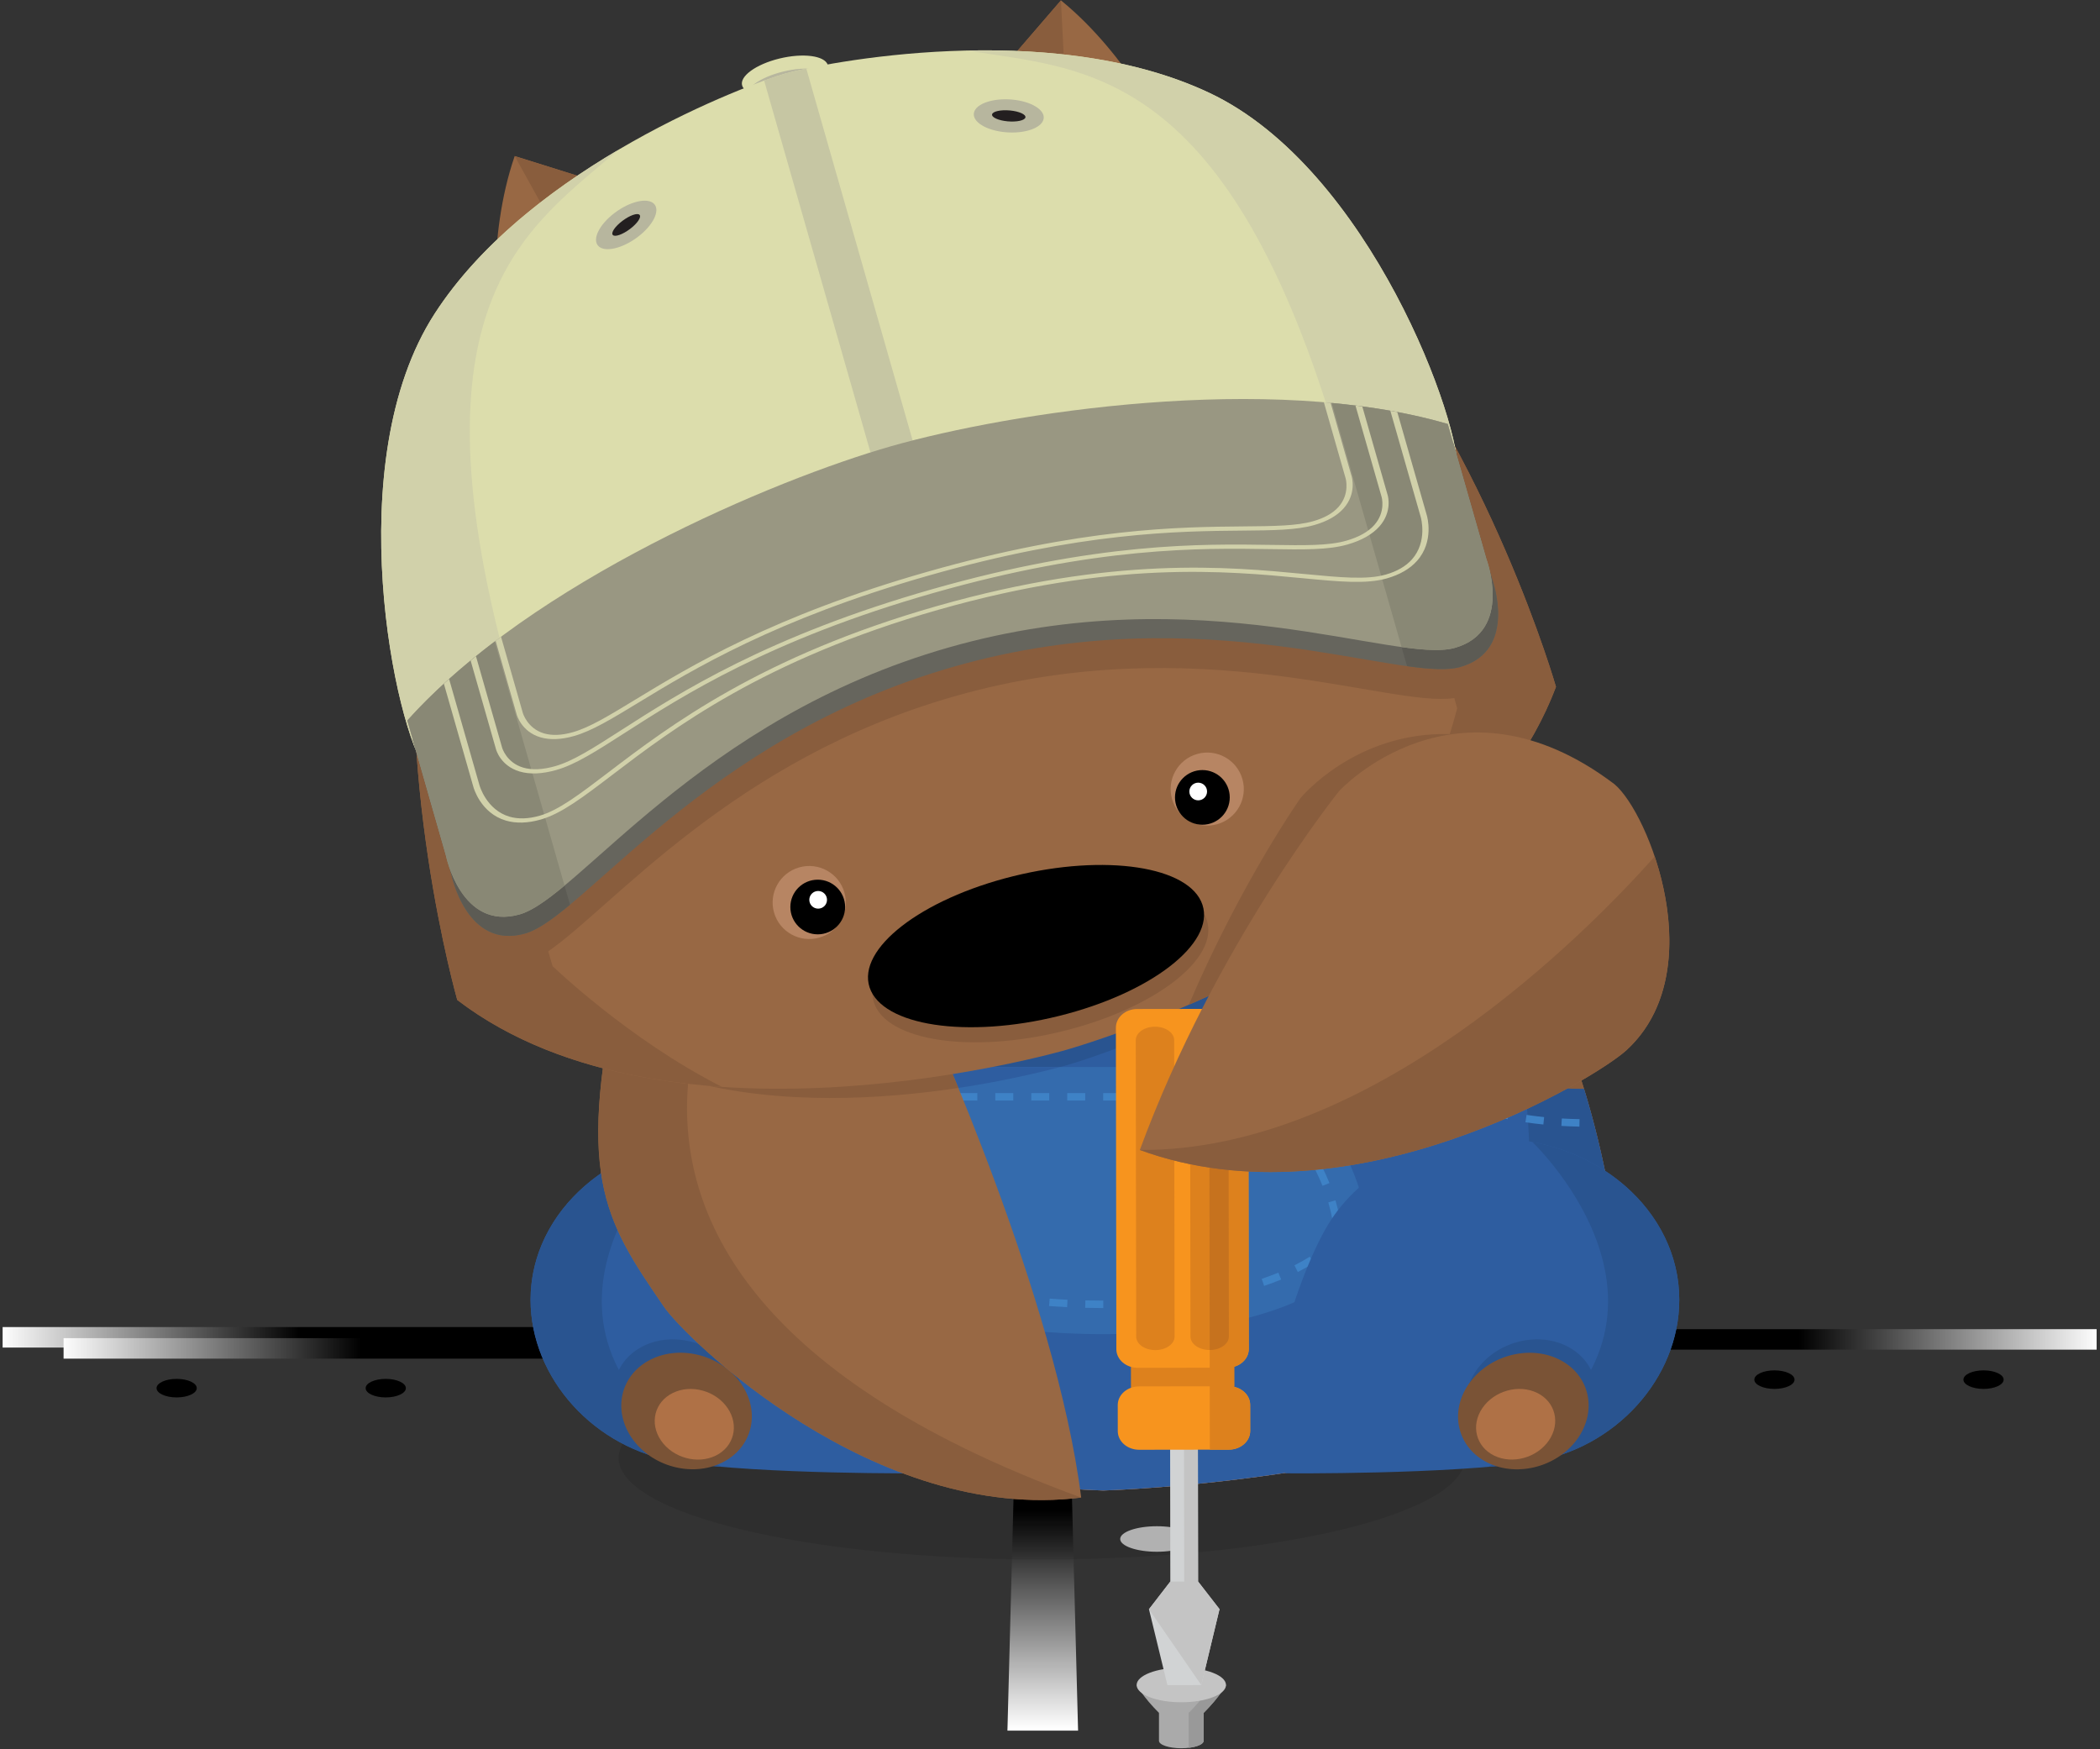 <?xml version="1.0" encoding="UTF-8" standalone="no"?>
<svg width="467px" height="389px" viewBox="0 0 467 389" version="1.1" xmlns="http://www.w3.org/2000/svg" xmlns:xlink="http://www.w3.org/1999/xlink" xmlns:sketch="http://www.bohemiancoding.com/sketch/ns">
    <rect x="0" y="0" width="467" height="389" fill="#333333" stroke="none"/>
    <!-- Generator: Sketch 3.3.3 (12072) - http://www.bohemiancoding.com/sketch -->
    <title>Wombat</title>
    <desc>Created with Sketch.</desc>
    <defs>
        <linearGradient x1="50%" y1="100%" x2="49.999%" y2="-1.6594701e-05%" id="linearGradient-1">
            <stop stop-color="#FFFFFF" offset="0%"></stop>
            <stop stop-color="#000000" offset="32.68%"></stop>
        </linearGradient>
        <linearGradient x1="-9.3006628e-15%" y1="50.002%" x2="100%" y2="50.002%" id="linearGradient-2">
            <stop stop-color="#FFFFFF" offset="0%"></stop>
            <stop stop-color="#000000" offset="32.68%"></stop>
        </linearGradient>
        <linearGradient x1="0%" y1="49.999%" x2="100%" y2="49.999%" id="linearGradient-3">
            <stop stop-color="#FFFFFF" offset="0%"></stop>
            <stop stop-color="#000000" offset="32.68%"></stop>
        </linearGradient>
        <linearGradient x1="100%" y1="49.999%" x2="8.18092274e-05%" y2="49.999%" id="linearGradient-4">
            <stop stop-color="#FFFFFF" offset="0%"></stop>
            <stop stop-color="#000000" offset="32.68%"></stop>
        </linearGradient>
    </defs>
    <g id="UI-Design" stroke="none" stroke-width="1" fill="none" fill-rule="evenodd" sketch:type="MSPage">
        <g id="UI---Organization---Marketing" sketch:type="MSArtboardGroup" transform="translate(-285, -941)">
            <g id="Pitch" sketch:type="MSLayerGroup" transform="translate(248, 634)">
                <g id="Wombat" transform="translate(37.5, 307)" sketch:type="MSShapeGroup">
                    <g id="tiles" transform="translate(0, 234.741)">
                        <path d="M235.317,0.298 L231.389,0.298 L227.462,0.298 L223.534,150.098 L231.389,150.098 L239.245,150.098 L235.317,0.298 Z" id="Shape" fill="url(#linearGradient-1)"></path>
                        <rect id="Rectangle-path" fill="url(#linearGradient-2)" x="0.084" y="60.352" width="202.999" height="4.558"></rect>
                        <g id="Group" transform="translate(13.618, 60.723)">
                            <g transform="translate(0, 1.941)">
                                <rect id="Rectangle-path" fill="url(#linearGradient-3)" x="0.021" y="0.154" width="202.999" height="4.558"></rect>
                                <ellipse id="Oval" fill="#000000" cx="25.167" cy="11.272" rx="4.471" ry="2.062"></ellipse>
                                <ellipse id="Oval" fill="#000000" cx="71.667" cy="11.272" rx="4.47" ry="2.062"></ellipse>
                            </g>
                            <g transform="translate(249.109, 0)">
                                <rect id="Rectangle-path" fill="url(#linearGradient-4)" x="0.021" y="0.095" width="203" height="4.558"></rect>
                                <ellipse id="Oval" fill="#000000" cx="177.874" cy="11.32" rx="4.471" ry="2.062"></ellipse>
                                <ellipse id="Oval" fill="#000000" cx="131.374" cy="11.32" rx="4.471" ry="2.062"></ellipse>
                            </g>
                        </g>
                    </g>
                    <g id="front_bolts" transform="translate(248.445, 339.181)">
                        <g id="Group">
                            <g transform="translate(3.654, 31.498)">
                                <path d="M10.102,4.518 L0.166,4.006 C0.166,4.006 1.552,6.633 5.134,10.209 L5.134,16.412 C5.134,17.328 7.358,18.07 10.102,18.07 C12.846,18.07 15.07,17.328 15.07,16.412 L15.07,10.209 C18.653,6.633 20.039,4.006 20.039,4.006 L10.102,4.518 L10.102,4.518 Z" id="Shape" fill="#AAAAAA"></path>
                                <path d="M16.618,4.182 C16.251,4.817 14.797,7.167 11.749,10.209 L11.749,14.266 L11.749,17.975 C13.682,17.747 15.07,17.135 15.07,16.412 L15.07,15.366 L15.07,10.209 C18.653,6.633 20.039,4.006 20.039,4.006 L16.618,4.182 L16.618,4.182 Z" id="Shape" fill="#999999"></path>
                                <ellipse id="Oval" fill="#C4C4C4" cx="10.103" cy="4.006" rx="9.936" ry="3.84"></ellipse>
                            </g>
                            <ellipse id="Oval" fill="#C4C4C4" cx="8.331" cy="3.038" rx="8.165" ry="2.838"></ellipse>
                        </g>
                    </g>
                    <ellipse id="shadow" opacity="0.1" fill="#000000" cx="231.189" cy="324.207" rx="94.124" ry="22.564"></ellipse>
                    <g id="npm-wombat_1_" transform="translate(84.033, 0)">
                        <g id="Group" transform="translate(33.215, 140.911)">
                            <g id="body__x2B__legs_1_">
                                <g id="body_3_" transform="translate(10.961, 11.936)">
                                    <g id="body_4_">
                                        <path d="M215.027,67.244 C196.956,29.639 159.978,0.013 116.636,0.013 C73.296,0.013 36.318,29.639 18.245,67.243 C0.174,104.851 0.157,149.906 0.157,149.906 C39.524,176.479 116.636,178.592 116.636,178.592 C116.636,178.592 193.762,176.473 233.115,149.906 C233.115,149.907 233.098,104.85 215.027,67.244 L215.027,67.244 Z" id="body_5_" fill="#986844"></path>
                                        <g id="body_shadow_1_" transform="translate(0, 38.46)" fill="#895D3D">
                                            <path d="M47.428,130.589 C2.577,90.121 30.461,18.079 30.461,18.079 L43.454,0.033 C43.454,0.033 39.076,1.471 34.934,2.679 C28.342,10.675 22.715,19.485 18.247,28.784 C1.41,63.821 0.245,105.319 0.165,110.824 C0.165,110.834 0.164,110.845 0.164,110.855 C0.163,110.924 0.163,110.986 0.162,111.041 C0.162,111.053 0.162,111.065 0.162,111.076 C0.161,111.125 0.161,111.17 0.16,111.209 L0.16,111.265 C0.16,111.29 0.159,111.314 0.159,111.335 L0.159,111.385 L0.159,111.445 C13.173,120.232 30.313,126.343 47.428,130.589 L47.428,130.589 L47.428,130.589 Z" id="Shape"></path>
                                            <path d="M185.862,130.589 C230.713,90.121 202.83,18.079 202.83,18.079 L189.837,0.032 C189.837,0.032 194.217,1.47 198.357,2.678 C204.948,10.674 210.575,19.483 215.044,28.782 C231.88,63.82 233.046,105.318 233.126,110.823 C233.126,110.833 233.126,110.843 233.126,110.854 C233.128,110.923 233.129,110.985 233.13,111.04 C233.13,111.053 233.131,111.064 233.131,111.075 C233.131,111.124 233.132,111.169 233.133,111.208 C233.133,111.228 233.133,111.245 233.133,111.263 C233.133,111.289 233.134,111.313 233.134,111.334 L233.134,111.384 C233.134,111.418 233.134,111.444 233.134,111.444 C220.118,120.232 202.978,126.343 185.862,130.589 L185.862,130.589 L185.862,130.589 Z" id="Shape"></path>
                                        </g>
                                    </g>
                                    <g id="belly_1_" transform="translate(0, 89.52)" fill="#B78563">
                                        <path d="M116.63,0.142 C67.044,0.142 23.968,14.175 2.199,34.786 C0.161,49.882 0.156,60.387 0.156,60.387 C39.524,86.961 116.636,89.074 116.636,89.074 C116.636,89.074 193.762,86.955 233.115,60.387 C233.115,60.387 233.11,49.89 231.074,34.802 C209.311,14.183 166.226,0.142 116.63,0.142 L116.63,0.142 Z" id="Shape"></path>
                                    </g>
                                </g>
                                <g id="Group" transform="translate(10.961, 0)">
                                    <g>
                                        <path d="M67.86,0.012 L87.79,0.012 L87.79,81.011 L67.86,81.011 L67.86,0.012 L67.86,0.012 Z M145.561,0.012 L165.492,0.012 L165.492,81.011 L145.561,81.011 L145.561,0.012 L145.561,0.012 Z" id="straps" fill="#2E5DA0"></path>
                                        <path d="M223.544,101.228 C171.136,101.228 165.412,55.148 165.412,55.148 L139.003,55.148 L116.636,55.148 L116.636,55.148 L111.269,55.148 L67.86,55.148 C67.86,55.148 62.137,101.228 9.728,101.228 C0.171,132.386 0.157,161.841 0.157,161.841 C39.51,188.404 116.581,190.526 116.636,190.527 L116.637,190.527 C116.692,190.525 193.762,188.405 233.115,161.841 C233.114,161.842 233.101,132.386 223.544,101.228 L223.544,101.228 Z" id="Shape" fill="#2E5DA0"></path>
                                        <g transform="translate(0, 23.54)" id="Shape" fill="#295490">
                                            <path d="M23.002,76.592 C18.948,77.297 14.536,77.689 9.728,77.689 C9.287,79.126 8.866,80.56 8.465,81.987 C8.457,82.016 8.449,82.046 8.44,82.075 C8.321,82.501 8.204,82.927 8.087,83.353 C8.066,83.431 8.044,83.511 8.023,83.591 C7.909,84.006 7.798,84.42 7.689,84.834 C7.668,84.912 7.647,84.989 7.627,85.067 C7.515,85.492 7.404,85.916 7.295,86.34 C7.283,86.385 7.272,86.429 7.26,86.474 C6.534,89.308 5.883,92.104 5.298,94.842 C5.296,94.849 5.295,94.854 5.293,94.861 C2.439,108.219 1.172,120.163 0.608,128.132 C0.607,128.153 0.605,128.173 0.604,128.194 C0.587,128.427 0.571,128.656 0.556,128.882 C0.552,128.942 0.548,129.001 0.544,129.06 C0.53,129.265 0.517,129.467 0.504,129.666 C0.499,129.743 0.495,129.819 0.49,129.895 C0.479,130.081 0.468,130.264 0.456,130.446 C0.45,130.531 0.446,130.615 0.441,130.699 C0.431,130.868 0.42,131.036 0.412,131.199 C0.406,131.302 0.401,131.401 0.395,131.502 C0.388,131.643 0.38,131.784 0.373,131.921 C0.36,132.155 0.348,132.385 0.337,132.608 C0.335,132.657 0.333,132.704 0.33,132.753 C0.322,132.939 0.312,133.123 0.305,133.3 C0.302,133.356 0.3,133.409 0.298,133.464 C0.291,133.633 0.283,133.8 0.276,133.96 C0.274,134.005 0.273,134.047 0.27,134.09 C0.263,134.272 0.256,134.45 0.249,134.621 C0.249,134.633 0.249,134.645 0.248,134.657 C0.195,136.057 0.173,137.083 0.164,137.683 C0.164,137.693 0.164,137.704 0.164,137.714 C0.163,137.783 0.162,137.846 0.162,137.901 C0.162,137.913 0.162,137.924 0.161,137.935 C0.161,137.984 0.16,138.029 0.16,138.068 C0.16,138.089 0.159,138.105 0.159,138.123 L0.159,138.194 C0.159,138.215 0.159,138.229 0.158,138.243 L0.158,138.304 C0.527,138.553 0.9,138.798 1.275,139.043 C1.383,139.113 1.492,139.183 1.6,139.253 C1.875,139.431 2.153,139.607 2.432,139.784 C2.55,139.859 2.67,139.933 2.789,140.009 C3.123,140.217 3.46,140.424 3.798,140.628 C3.848,140.659 3.897,140.689 3.946,140.718 C4.324,140.946 4.705,141.17 5.088,141.394 C5.223,141.473 5.359,141.552 5.496,141.63 C5.758,141.781 6.021,141.932 6.286,142.081 C6.435,142.166 6.585,142.25 6.735,142.334 C7.027,142.497 7.321,142.659 7.615,142.82 C7.725,142.88 7.833,142.94 7.943,143 C8.324,143.206 8.708,143.41 9.093,143.612 C9.257,143.699 9.422,143.784 9.586,143.869 C9.833,143.997 10.081,144.125 10.33,144.252 C10.507,144.342 10.685,144.433 10.863,144.521 C11.125,144.653 11.387,144.783 11.65,144.914 C11.806,144.99 11.961,145.069 12.117,145.144 C12.5,145.331 12.887,145.517 13.275,145.702 C13.463,145.792 13.653,145.88 13.841,145.969 C14.077,146.079 14.313,146.19 14.55,146.299 C14.751,146.392 14.952,146.485 15.153,146.576 C15.393,146.686 15.633,146.794 15.874,146.901 C16.064,146.987 16.255,147.073 16.445,147.157 C16.833,147.329 17.223,147.499 17.615,147.668 C17.823,147.757 18.033,147.847 18.242,147.936 C18.469,148.032 18.695,148.128 18.923,148.224 C19.143,148.316 19.362,148.409 19.583,148.499 C19.809,148.593 20.036,148.686 20.264,148.779 C20.478,148.867 20.692,148.954 20.907,149.041 C21.3,149.2 21.695,149.356 22.09,149.512 C22.313,149.601 22.538,149.686 22.762,149.773 C22.983,149.86 23.206,149.946 23.428,150.03 C23.662,150.12 23.896,150.209 24.13,150.297 C24.35,150.38 24.57,150.463 24.791,150.545 C25.021,150.631 25.251,150.718 25.481,150.801 C25.879,150.948 26.279,151.093 26.679,151.236 C26.912,151.32 27.145,151.402 27.378,151.485 C27.599,151.563 27.82,151.643 28.042,151.72 C28.285,151.805 28.528,151.89 28.771,151.973 C28.988,152.049 29.206,152.122 29.422,152.197 C29.664,152.279 29.904,152.362 30.146,152.443 C30.443,152.543 30.739,152.641 31.036,152.74 C31.381,152.854 31.726,152.967 32.072,153.079 C32.296,153.152 32.521,153.224 32.745,153.296 C32.991,153.375 33.237,153.454 33.484,153.531 C33.707,153.603 33.93,153.672 34.152,153.742 C34.394,153.818 34.636,153.894 34.879,153.969 C35.155,154.054 35.432,154.138 35.709,154.222 C36.077,154.335 36.445,154.446 36.813,154.556 C37.047,154.626 37.282,154.696 37.516,154.765 C37.761,154.837 38.007,154.908 38.252,154.979 C38.481,155.046 38.711,155.112 38.941,155.179 C39.181,155.248 39.42,155.317 39.66,155.385 C39.936,155.462 40.214,155.54 40.491,155.617 C40.852,155.719 41.214,155.818 41.576,155.918 C41.828,155.987 42.081,156.056 42.332,156.124 C42.572,156.189 42.812,156.254 43.052,156.318 C43.289,156.381 43.526,156.444 43.764,156.507 C44.002,156.569 44.238,156.632 44.476,156.693 C44.747,156.764 45.019,156.834 45.291,156.904 C45.651,156.996 46.01,157.088 46.369,157.179 C46.634,157.245 46.9,157.313 47.165,157.379 C47.252,157.4 47.339,157.422 47.426,157.443 C21.84,134.356 19.926,100.993 23.002,76.592 L23.002,76.592 Z"></path>
                                            <path d="M223.544,77.688 C218.743,77.688 214.337,77.298 210.289,76.595 C213.364,100.993 211.45,134.351 185.87,157.437 C202.977,153.191 220.105,147.082 233.113,138.301 C233.114,138.301 233.101,108.845 223.544,77.688 L223.544,77.688 Z"></path>
                                            <path d="M88.001,5.131 C51.357,16.009 24.191,42.128 13.753,72.29 C53.576,89.054 109.372,72.161 109.372,72.161 C109.372,72.161 163.463,56.425 188.265,21.922 C162.994,1.564 125.288,-5.937 88.001,5.131 L88.001,5.131 Z"></path>
                                        </g>
                                        <path d="M155.448,96.355 L116.637,96.355 L116.636,96.355 L77.825,96.355 C77.825,96.355 57.627,113.226 57.627,136.435 C57.627,136.435 67.86,155.757 116.636,155.757 C165.413,155.757 175.645,136.435 175.645,136.435 C175.645,113.226 155.448,96.355 155.448,96.355 L155.448,96.355 Z" id="Shape" fill="#346BAD"></path>
                                        <path d="M107.043,96.355 L77.825,96.355 C77.825,96.355 75.161,98.582 71.768,102.527 C88.288,101.064 101.814,97.761 107.043,96.355 L107.043,96.355 Z" id="Shape" fill="#2E5DA0"></path>
                                        <g id="stithes" transform="translate(63.44, 62.664)" fill="#3E82C6">
                                            <path d="M135.323,43.299 C134.035,42.89 132.756,42.44 131.521,41.963 L132.121,40.417 C133.325,40.882 134.571,41.321 135.827,41.719 L135.323,43.299 L135.323,43.299 Z M151.236,44.826 C149.92,44.693 148.604,44.529 147.324,44.341 L147.081,45.981 C148.387,46.173 149.728,46.339 151.069,46.475 L151.236,44.826 L151.236,44.826 Z M143.444,43.669 C142.148,43.412 140.857,43.119 139.607,42.8 L139.195,44.406 C140.474,44.732 141.795,45.032 143.119,45.296 L143.444,43.669 L143.444,43.669 Z M159.114,45.287 C157.787,45.262 156.46,45.211 155.169,45.137 L155.073,46.792 C156.385,46.868 157.735,46.919 159.083,46.945 L159.114,45.287 L159.114,45.287 Z M128.509,38.884 C127.317,38.332 126.139,37.737 125.009,37.115 L124.208,38.567 C125.372,39.207 126.583,39.819 127.81,40.388 L128.509,38.884 L128.509,38.884 Z M100.172,12.148 L101.694,11.484 C101.17,10.287 100.682,9.058 100.245,7.833 L98.681,8.39 C99.131,9.651 99.633,10.915 100.172,12.148 L100.172,12.148 Z M99.057,4.09 C98.594,2.422 98.318,1.092 98.168,0.271 L96.534,0.569 C96.691,1.423 96.977,2.805 97.456,4.532 L99.057,4.09 L99.057,4.09 Z M105.335,18.435 C104.653,17.33 104,16.183 103.393,15.024 L101.921,15.792 C102.546,16.985 103.219,18.167 103.921,19.305 L105.335,18.435 L105.335,18.435 Z M121.643,35.108 C120.545,34.398 119.465,33.643 118.433,32.863 L117.43,34.184 C118.495,34.989 119.609,35.767 120.74,36.499 L121.643,35.108 L121.643,35.108 Z M109.925,24.787 C109.091,23.795 108.279,22.755 107.514,21.696 L106.167,22.665 C106.956,23.757 107.792,24.83 108.652,25.853 L109.925,24.787 L109.925,24.787 Z M115.398,30.386 C114.422,29.527 113.466,28.62 112.557,27.689 L111.368,28.847 C112.306,29.807 113.292,30.743 114.3,31.63 L115.398,30.386 L115.398,30.386 Z" id="Shape"></path>
                                            <path d="M53.201,87.291 L53.196,87.291 C51.839,87.291 50.487,87.275 49.178,87.244 L49.218,85.587 C50.513,85.617 51.852,85.633 53.196,85.633 L53.201,87.291 L53.201,87.291 Z M57.219,87.244 L57.18,85.587 C58.518,85.555 59.855,85.507 61.154,85.442 L61.237,87.098 C59.923,87.163 58.572,87.212 57.219,87.244 L57.219,87.244 Z M45.161,87.098 C43.813,87.031 42.463,86.946 41.148,86.844 L41.276,85.191 C42.576,85.292 43.911,85.377 45.243,85.442 L45.161,87.098 L45.161,87.098 Z M65.25,86.844 L65.121,85.191 C66.452,85.088 67.783,84.965 69.077,84.824 L69.257,86.472 C67.946,86.614 66.598,86.739 65.25,86.844 L65.25,86.844 Z M37.14,86.472 C35.79,86.326 34.446,86.157 33.145,85.971 L33.381,84.33 C34.663,84.513 35.988,84.679 37.32,84.824 L37.14,86.472 L37.14,86.472 Z M73.252,85.97 L73.017,84.329 C74.342,84.139 75.66,83.926 76.933,83.694 L77.23,85.326 C75.937,85.56 74.599,85.777 73.252,85.97 L73.252,85.97 Z M29.167,85.327 C27.825,85.083 26.495,84.812 25.215,84.524 L25.581,82.907 C26.839,83.19 28.145,83.456 29.465,83.695 L29.167,85.327 L29.167,85.327 Z M81.183,84.522 L80.817,82.905 C82.123,82.611 83.415,82.287 84.656,81.944 L85.099,83.542 C83.833,83.892 82.515,84.222 81.183,84.522 L81.183,84.522 Z M21.298,83.543 C19.973,83.177 18.672,82.779 17.432,82.362 L17.962,80.791 C19.174,81.199 20.446,81.587 21.742,81.945 L21.298,83.543 L21.298,83.543 Z M88.966,82.36 L88.435,80.789 C89.711,80.36 90.955,79.897 92.132,79.415 L92.762,80.948 C91.553,81.444 90.275,81.919 88.966,82.36 L88.966,82.36 Z M13.635,80.95 C12.343,80.421 11.099,79.855 9.938,79.27 L10.686,77.79 C11.809,78.356 13.014,78.903 14.266,79.417 L13.635,80.95 L13.635,80.95 Z M96.459,79.267 L95.711,77.788 C95.847,77.719 95.98,77.651 96.111,77.584 C97.165,77.038 98.179,76.461 99.123,75.866 L100.009,77.268 C99.025,77.888 97.97,78.49 96.875,79.056 C96.738,79.126 96.6,79.197 96.459,79.267 L96.459,79.267 Z M6.387,77.27 C5.181,76.511 4.06,75.711 3.054,74.891 L4.104,73.607 C5.058,74.384 6.124,75.145 7.273,75.868 L6.387,77.27 L6.387,77.27 Z M103.343,74.888 L102.292,73.604 C103.297,72.785 104.166,71.961 104.874,71.154 L105.185,71.427 L106.307,71.349 L106.349,71.991 L106.123,72.247 C105.354,73.123 104.419,74.011 103.343,74.888 L103.343,74.888 Z M1.741,71.469 L0.084,71.354 C0.177,70.016 0.35,68.653 0.598,67.305 L2.231,67.603 C1.995,68.891 1.83,70.192 1.741,71.469 L1.741,71.469 Z M104.153,67.6 C103.921,66.347 103.613,65.07 103.239,63.805 L104.831,63.335 C105.222,64.655 105.543,65.988 105.786,67.298 L104.153,67.6 L104.153,67.6 Z M3.137,63.804 L1.543,63.339 C1.917,62.063 2.364,60.769 2.873,59.492 L4.416,60.105 C3.927,61.333 3.496,62.578 3.137,63.804 L3.137,63.804 Z M101.951,60.107 C101.476,58.922 100.934,57.718 100.338,56.531 L101.823,55.789 C102.44,57.017 103.002,58.263 103.494,59.492 L101.951,60.107 L101.951,60.107 Z M6.022,56.526 L4.536,55.786 C5.129,54.598 5.786,53.402 6.489,52.229 L7.914,53.08 C7.233,54.216 6.597,55.376 6.022,56.526 L6.022,56.526 Z M98.442,53.086 C97.78,51.982 97.059,50.869 96.3,49.779 L97.664,48.833 C98.444,49.953 99.185,51.098 99.867,52.234 L98.442,53.086 L98.442,53.086 Z M10.055,49.774 L8.692,48.827 C9.453,47.735 10.268,46.642 11.114,45.581 L12.413,46.613 C11.59,47.647 10.796,48.71 10.055,49.774 L10.055,49.774 Z M93.944,46.616 C93.129,45.592 92.271,44.578 91.394,43.603 L92.63,42.495 C93.529,43.495 94.409,44.535 95.244,45.586 L93.944,46.616 L93.944,46.616 Z M14.967,43.605 L13.735,42.494 C14.615,41.52 15.51,40.59 16.394,39.729 L16.636,39.493 L17.19,39.493 L17.19,40.543 L17.554,40.916 C16.695,41.753 15.824,42.657 14.967,43.605 L14.967,43.605 Z M89.177,41.151 L85.178,41.151 L85.178,39.493 L89.177,39.493 L89.177,41.151 L89.177,41.151 Z M81.178,41.151 L77.179,41.151 L77.179,39.493 L81.178,39.493 L81.178,41.151 L81.178,41.151 Z M73.18,41.151 L69.181,41.151 L69.181,39.493 L73.18,39.493 L73.18,41.151 L73.18,41.151 Z M65.181,41.151 L61.182,41.151 L61.182,39.493 L65.181,39.493 L65.181,41.151 L65.181,41.151 Z M57.183,41.151 L53.183,41.151 L53.183,39.493 L57.183,39.493 L57.183,41.151 L57.183,41.151 Z M49.184,41.151 L45.185,41.151 L45.185,39.493 L49.184,39.493 L49.184,41.151 L49.184,41.151 Z M41.186,41.151 L37.186,41.151 L37.186,39.493 L41.186,39.493 L41.186,41.151 L41.186,41.151 Z M33.187,41.151 L29.188,41.151 L29.188,39.493 L33.187,39.493 L33.187,41.151 L33.187,41.151 Z M25.188,41.151 L21.189,41.151 L21.189,39.493 L25.188,39.493 L25.188,41.151 L25.188,41.151 Z" id="Shape"></path>
                                        </g>
                                    </g>
                                    <g id="buttons" transform="translate(68.754, 54.043)">
                                        <g id="Group">
                                            <path d="M9.521,19.111 C4.274,19.111 0.007,14.85 0.007,9.613 C0.007,4.376 4.275,0.115 9.521,0.115 C14.767,0.115 19.036,4.377 19.036,9.613 C19.036,14.85 14.768,19.111 9.521,19.111 L9.521,19.111 Z" id="Shape" fill="#B7AEA1"></path>
                                            <ellipse id="Oval" fill="#C9BFAF" cx="9.521" cy="9.612" rx="6.92" ry="6.908"></ellipse>
                                        </g>
                                        <g id="Group" transform="translate(76.726, 0)">
                                            <path d="M9.597,19.111 C4.35,19.111 0.082,14.85 0.082,9.613 C0.082,4.376 4.35,0.115 9.597,0.115 C14.844,0.115 19.111,4.377 19.111,9.613 C19.111,14.85 14.843,19.111 9.597,19.111 L9.597,19.111 Z" id="Shape" fill="#B7AEA1"></path>
                                            <ellipse id="Oval" fill="#C9BFAF" cx="9.596" cy="9.612" rx="6.92" ry="6.908"></ellipse>
                                        </g>
                                    </g>
                                </g>
                                <g id="legs_1_" transform="translate(0, 112.066)">
                                    <g id="leg_3_">
                                        <path d="M79.032,20.519 C79.032,20.519 79.031,20.519 79.031,20.518 C72.348,8.465 58.129,0.141 41.669,0.141 C18.789,0.141 0.24,16.22 0.24,36.054 C0.24,53.481 14.443,69.235 32.991,72.086 C51.539,74.938 87.722,74.639 87.722,74.639 C96.608,68.151 86.632,33.998 79.032,20.519 L79.032,20.519 Z" id="Shape" fill="#2E5DA0"></path>
                                        <g id="shadow_8_" transform="translate(0, 0.663)" fill="#295490">
                                            <path d="M41.669,71.921 C-10.261,41.257 32.912,0.296 32.927,0.282 C14.245,3.761 0.24,18.158 0.24,35.392 C0.24,52.82 14.444,68.574 32.991,71.425 C35.871,71.868 39.176,72.234 42.705,72.538 C42.365,72.334 42.022,72.129 41.669,71.921 L41.669,71.921 Z" id="Shape"></path>
                                            <path d="M21.078,63.086 C25.427,69.444 34.412,71.938 41.147,68.655 C47.882,65.373 49.816,57.559 45.467,51.201 C41.118,44.843 32.133,42.35 25.398,45.632 C18.663,48.914 16.729,56.729 21.078,63.086 L21.078,63.086 Z" id="Oval"></path>
                                        </g>
                                        <g id="Group" transform="translate(16.275, 41.444)">
                                            <path d="M6.447,25.297 C10.785,31.65 19.767,34.131 26.51,30.84 C33.252,27.548 35.201,19.729 30.863,13.376 C26.525,7.023 17.543,4.542 10.8,7.833 C4.058,11.125 2.109,18.944 6.447,25.297 L6.447,25.297 Z" id="Oval" fill="#7A5336"></path>
                                            <path d="M12.974,25.903 C15.603,29.754 21.048,31.258 25.135,29.263 C29.222,27.267 30.403,22.528 27.774,18.677 C25.145,14.826 19.7,13.322 15.613,15.317 C11.526,17.312 10.345,22.052 12.974,25.903 L12.974,25.903 Z" id="Oval" fill="#AF7146"></path>
                                        </g>
                                    </g>
                                    <g id="leg_1_" transform="translate(164.412, 0)">
                                        <path d="M12.488,20.519 C12.489,20.519 12.489,20.519 12.49,20.518 C19.173,8.465 33.392,0.141 49.85,0.141 C72.732,0.141 91.278,16.22 91.278,36.054 C91.278,53.481 77.073,69.235 58.527,72.086 C39.981,74.938 3.798,74.639 3.798,74.639 C-5.088,68.151 4.888,33.998 12.488,20.519 L12.488,20.519 Z" id="Shape" fill="#2E5DA0"></path>
                                        <g id="shadow_7_" transform="translate(39.525, 0.663)" fill="#295490">
                                            <path d="M10.326,71.921 C62.256,41.257 19.082,0.296 19.068,0.282 C37.75,3.761 51.754,18.158 51.754,35.392 C51.754,52.82 37.55,68.574 19.003,71.425 C16.124,71.868 12.818,72.234 9.29,72.538 C9.629,72.334 9.972,72.129 10.326,71.921 L10.326,71.921 Z" id="Shape"></path>
                                            <path d="M30.934,63.086 C35.283,56.728 33.349,48.913 26.613,45.631 C19.878,42.348 10.892,44.842 6.543,51.2 C2.194,57.558 4.128,65.373 10.863,68.655 C17.598,71.937 26.584,69.443 30.934,63.086 L30.934,63.086 Z" id="Oval"></path>
                                        </g>
                                        <g id="Group" transform="translate(37.865, 41.444)">
                                            <path d="M30.933,25.29 C35.282,18.932 33.348,11.117 26.612,7.835 C19.877,4.553 10.891,7.047 6.542,13.405 C2.193,19.762 4.127,27.577 10.862,30.859 C17.597,34.142 26.583,31.648 30.933,25.29 L30.933,25.29 Z" id="Oval" fill="#7A5336"></path>
                                            <path d="M24.418,25.885 C27.054,22.031 25.882,17.293 21.799,15.304 C17.717,13.314 12.27,14.826 9.633,18.68 C6.997,22.534 8.17,27.271 12.252,29.26 C16.335,31.25 21.782,29.739 24.418,25.885 L24.418,25.885 Z" id="Oval" fill="#AF7146"></path>
                                        </g>
                                    </g>
                                </g>
                            </g>
                            <g id="arms_1_" transform="translate(15.279, 43.102)">
                                <path d="M5.535,29.654 C-5.441,77.257 1.186,86.911 14.635,106.563 C19.476,113.636 61.486,154.745 107.407,148.994 C101.817,104.519 73.329,42.1 73.329,42.1 C73.329,42.1 22.42,-43.589 5.535,29.654 L5.535,29.654 Z" id="arm_10_" fill="#986844"></path>
                                <path d="M20.042,56.34 C40.499,61.858 63.272,60.441 80.096,57.908 C76.106,48.184 73.329,42.099 73.329,42.099 C73.329,42.099 59.637,19.057 44.099,7.084 L44.1,7.083 C44.067,7.057 44.034,7.033 44.001,7.007 C43.93,6.953 43.859,6.9 43.789,6.847 C43.621,6.719 43.453,6.592 43.284,6.467 C43.257,6.446 43.229,6.426 43.202,6.405 C43.202,6.406 43.201,6.406 43.201,6.406 C29.016,-4.08 13.495,-4.876 5.535,29.653 C-5.441,77.256 1.186,86.911 14.635,106.563 C19.476,113.635 61.486,154.745 107.407,148.993 C31.451,121.25 17.448,84.01 20.042,56.34 L20.042,56.34 Z" id="Shape" fill="#895D3D"></path>
                            </g>
                        </g>
                        <g id="npm_-_wombat_-_face_2_">
                            <g id="ears_2_" transform="translate(25.243, 0)">
                                <g id="ear_6_" transform="translate(112.597, 0)">
                                    <path d="M13.561,0.084 L0.325,15.443 L14.005,31.264 L37.44,30.938 C37.44,30.937 28.571,12.268 13.561,0.084 L13.561,0.084 Z" id="Shape" fill="#986844"></path>
                                    <path d="M3.431,19.034 L0.325,15.442 L13.561,0.084 L14.624,21.169 L3.431,19.034 Z" id="Shape" fill="#895D3D"></path>
                                </g>
                                <g id="ear_5_" transform="translate(0, 34.482)">
                                    <path d="M4.682,0.221 L24.046,6.289 L20.797,26.935 L0.721,39.009 C0.72,39.008 -1.623,18.479 4.682,0.221 L4.682,0.221 Z" id="Shape" fill="#986844"></path>
                                    <path d="M23.308,10.976 L24.046,6.289 L4.682,0.221 L14.932,18.688 L23.308,10.976 Z" id="Shape" fill="#895D3D"></path>
                                </g>
                            </g>
                            <path d="M215.599,64.038 C184.401,26.632 135.974,3.961 90.519,16.914 C45.063,29.868 15.925,74.644 9.212,122.855 C2.502,171.064 17.153,222.36 17.153,222.36 C64.991,258.93 152.456,233.486 152.456,233.486 C152.456,233.486 240.193,209.001 261.479,152.732 C261.482,152.73 246.795,101.445 215.599,64.038 L215.599,64.038 Z" id="head_3_" fill="#986844"></path>
                            <g id="nose_4_" transform="translate(104.958, 182.687)">
                                <path d="M36.754,15.514 C16.312,20.582 2.026,31.646 4.845,40.225 C7.665,48.804 26.523,51.65 46.965,46.582 C67.407,41.513 81.693,30.45 78.874,21.871 C76.054,13.291 57.197,10.445 36.754,15.514 L36.754,15.514 Z" id="nose_9_" fill="#895D3D"></path>
                                <path d="M35.795,12.159 C15.352,17.227 1.066,28.29 3.885,36.868 C6.705,45.447 25.563,48.292 46.005,43.224 C66.448,38.156 80.735,27.093 77.915,18.514 C75.095,9.936 56.238,7.09 35.795,12.159 L35.795,12.159 Z" id="nose_5_" fill="#000000"></path>
                            </g>
                            <g id="face_2_" transform="translate(87.022, 167.104)">
                                <g id="eyes_2_">
                                    <g id="eye_4_" transform="translate(0, 25.198)">
                                        <path d="M16.223,6.155 C17.456,10.468 14.954,14.961 10.634,16.191 C6.315,17.422 1.811,14.926 0.578,10.614 C-0.655,6.3 1.848,1.807 6.168,0.577 C10.488,-0.655 14.989,1.842 16.223,6.155 L16.223,6.155 Z" id="Shape" fill="#B78563"></path>
                                        <ellipse id="Oval" fill="#000000" cx="10.295" cy="9.387" rx="6.089" ry="6.078"></ellipse>
                                        <ellipse id="Oval" fill="#FFFFFF" cx="10.388" cy="7.786" rx="1.968" ry="1.965"></ellipse>
                                    </g>
                                    <g id="eye_3_" transform="translate(88.683, 0)">
                                        <path d="M0.404,10.589 C1.637,14.902 6.14,17.397 10.459,16.167 C14.778,14.936 17.282,10.443 16.049,6.13 C14.815,1.816 10.312,-0.68 5.993,0.551 C1.673,1.782 -0.83,6.275 0.404,10.589 L0.404,10.589 Z" id="Shape" fill="#B78563"></path>
                                        <ellipse id="Oval" fill="#000000" cx="7.147" cy="10.209" rx="6.089" ry="6.078"></ellipse>
                                        <ellipse id="Oval" fill="#FFFFFF" cx="6.221" cy="8.899" rx="1.969" ry="1.965"></ellipse>
                                    </g>
                                </g>
                            </g>
                            <path d="M215.614,64.032 C195.261,39.629 167.576,21.501 138.166,15.441 C138.408,15.511 140.854,16.243 144.885,18.132 C127.386,17.059 110.824,18.992 100.335,20.815 C100.351,20.568 100.329,20.327 100.262,20.093 C99.594,17.758 94.922,17.043 89.825,18.496 C84.729,19.948 81.139,23.018 81.806,25.352 C81.854,25.518 81.924,25.676 82.011,25.825 C73.572,29.114 60.352,35.05 47.073,43.584 C48.352,41.825 49.173,40.898 49.288,40.77 C47.939,42.05 46.619,43.366 45.33,44.717 C45.328,44.717 45.327,44.718 45.326,44.719 C44.752,45.32 44.188,45.93 43.627,46.544 C43.431,46.758 43.237,46.973 43.043,47.189 C42.7,47.57 42.361,47.953 42.023,48.339 C41.525,48.906 41.034,49.48 40.547,50.057 C40.381,50.254 40.213,50.449 40.048,50.647 L40.048,50.648 C23.565,70.431 12.936,96.111 9.213,122.853 C2.503,171.062 17.154,222.358 17.154,222.358 C33.766,235.057 55.158,240.277 76.006,241.682 C55.242,231.149 38.356,214.836 38.356,214.836 C38.023,213.731 37.699,212.633 37.38,211.54 C51.887,201.565 78.399,168.893 127.727,154.836 C181.776,139.433 224.386,157.448 238.883,155.227 C239.093,155.985 239.303,156.744 239.51,157.51 C239.51,157.51 238.968,159.668 237.868,163.231 C216.758,162.676 204.675,177.468 204.675,177.468 C204.675,177.468 191.563,196.011 179.831,223.429 C192.393,217.999 207.606,210.295 221.739,200.144 C221.737,200.147 221.735,200.149 221.733,200.152 C238.696,187.972 254.103,172.265 261.495,152.724 C261.496,152.724 246.809,101.439 215.614,64.032 L215.614,64.032 Z" id="Shape" fill="#895D3D"></path>
                            <g id="baseball_cap_6_" transform="translate(0, 9.615)">
                                <g id="nub_6_" transform="translate(79.383, 0)">
                                    <path d="M9.408,3.404 C4.154,4.687 0.451,7.398 1.139,9.458 C1.826,11.518 6.643,12.148 11.898,10.865 C17.153,9.582 20.855,6.871 20.167,4.811 C19.48,2.751 14.663,2.121 9.408,3.404 L9.408,3.404 Z" id="Oval" fill="#DCDDAC"></path>
                                    <path d="M10.232,6.301 C4.978,7.584 1.276,10.295 1.963,12.356 C2.651,14.416 7.468,15.047 12.722,13.763 C17.977,12.48 21.679,9.769 20.992,7.709 C20.304,5.648 15.487,5.018 10.232,6.301 L10.232,6.301 Z" id="Oval" fill="#B7B69E"></path>
                                </g>
                                <g id="cap_6_" transform="translate(0, 1.326)">
                                    <path d="M184.405,9.708 C148.697,-7.129 97.929,3.183 90.026,5.435 C82.124,7.687 33.553,25.685 12.132,58.802 C-9.287,91.92 3.4,151.473 10.276,160.319 C10.276,160.319 63.98,108.443 115.302,93.817 C166.626,79.19 239.673,94.945 239.673,94.945 C240.833,83.809 220.111,26.545 184.405,9.708 L184.405,9.708 Z" id="Shape" fill="#DCDDAC"></path>
                                    <path d="M10.276,160.319 C3.401,151.473 -9.286,91.92 12.133,58.802 C22.113,43.371 37.99,31.223 52.9,22.421 C33.724,39.248 6.138,54.956 27.956,136.31 C21.011,142.969 14.745,150.215 9.616,158.014 L10.276,160.319 L10.276,160.319 Z M239.674,94.945 C240.833,83.809 220.112,26.545 184.405,9.708 C167.766,1.863 147.859,-0.088 130.539,0.295 C155.725,4.48 187.461,3.282 211.961,83.872 C221.38,85.867 230.533,88.719 239.014,92.639 L239.673,94.944 L239.674,94.945 L239.674,94.945 Z" id="shadow_13_" fill="#D1D1AA"></path>
                                    <path d="M94.772,4.306 C92.618,4.76 90.995,5.159 90.026,5.435 C89.057,5.711 87.468,6.228 85.399,6.977 L110.397,94.383 L119.77,91.712 L94.772,4.306 L94.772,4.306 Z" id="Shape" fill="#C6C6A3"></path>
                                </g>
                                <g id="lip_6_" transform="translate(5.979, 78.91)">
                                    <path d="M241.243,40.023 L232.656,9.998 C192.821,-1.624 135.059,7.485 108.95,14.925 C82.842,22.365 28.967,45.071 1.284,75.935 L9.872,105.96 C9.872,105.96 13.22,122.772 26.274,119.052 C39.328,115.332 65.934,75.585 121.75,59.679 C177.567,43.772 221.184,63.506 234.238,59.786 C247.292,56.066 241.243,40.023 241.243,40.023 L241.243,40.023 Z" id="Shape" fill="#66655D"></path>
                                    <path d="M36.245,112.654 C32.25,115.973 28.972,118.283 26.273,119.052 C13.219,122.772 9.872,105.96 9.872,105.96 L1.285,75.935 C6.85,69.73 13.475,63.856 20.719,58.369 L36.245,112.654 L36.245,112.654 Z M222.387,59.607 C227.532,60.32 231.541,60.554 234.239,59.786 C247.292,56.066 241.244,40.023 241.244,40.023 L232.657,9.998 C224.65,7.662 215.916,6.165 206.862,5.322 L222.387,59.607 L222.387,59.607 Z" id="Shape" fill="#5C5B54"></path>
                                    <path d="M240.028,35.773 L231.441,5.749 C191.605,-5.873 133.844,3.236 107.735,10.676 C81.627,18.116 27.752,40.822 0.069,71.686 L8.656,101.71 C8.656,101.71 12.004,118.523 25.058,114.803 C38.112,111.083 64.718,71.336 120.535,55.43 C176.351,39.523 219.969,59.257 233.023,55.537 C246.077,51.817 240.028,35.773 240.028,35.773 L240.028,35.773 Z" id="Shape" fill="#999782"></path>
                                    <path d="M35.029,108.406 C31.035,111.725 27.757,114.035 25.058,114.805 C12.004,118.525 8.656,101.712 8.656,101.712 L0.069,71.686 C5.635,65.482 12.26,59.608 19.504,54.121 L35.029,108.406 L35.029,108.406 Z M221.172,55.358 C226.318,56.073 230.326,56.307 233.024,55.538 C246.077,51.818 240.029,35.775 240.029,35.775 L231.442,5.749 C223.435,3.414 214.701,1.916 205.647,1.074 L221.172,55.358 L221.172,55.358 Z" id="Shape" fill="#898875"></path>
                                    <path d="M226.786,26.069 C226.855,26.3 228.466,31.853 224.605,36.193 C223.034,37.958 220.777,39.269 217.897,40.09 C213.304,41.399 207.336,40.829 199.078,40.04 C182.303,38.436 156.953,36.015 118.145,47.075 C79.338,58.134 59.09,73.551 45.691,83.752 C39.094,88.775 34.327,92.405 29.736,93.713 C26.854,94.535 24.244,94.61 21.975,93.939 C16.399,92.288 14.832,86.724 14.768,86.487 L8.198,63.513 C8.579,63.163 8.971,62.817 9.36,62.469 L16.12,86.107 C16.136,86.164 17.661,91.559 22.767,93.069 C24.724,93.647 26.987,93.578 29.493,92.864 C33.698,91.666 38.343,88.13 44.772,83.235 C58.286,72.945 78.709,57.396 117.902,46.227 C157.094,35.058 182.665,37.5 199.583,39.117 C207.631,39.886 213.446,40.441 217.654,39.242 C220.158,38.528 222.117,37.394 223.472,35.872 C227.01,31.899 225.454,26.513 225.437,26.459 L218.676,2.818 C219.19,2.908 219.707,2.996 220.216,3.093 L226.786,26.069 L226.786,26.069 Z M14.147,58.355 L19.793,78.097 C19.834,78.247 20.82,81.778 25.041,83.032 C27.304,83.704 30.055,83.591 33.214,82.69 C37.481,81.474 42.058,78.534 48.396,74.465 C61.288,66.186 80.769,53.677 117.074,43.332 C153.378,32.985 176.54,33.342 191.868,33.578 C199.402,33.695 204.846,33.778 209.112,32.563 C212.271,31.662 214.668,30.31 216.234,28.546 C219.155,25.255 218.126,21.738 218.082,21.595 L212.434,1.848 C211.93,1.78 211.424,1.714 210.917,1.651 L216.734,21.985 C216.743,22.017 217.703,25.293 215.103,28.222 C213.752,29.744 211.653,30.919 208.868,31.712 C204.91,32.84 199.592,32.757 192.233,32.644 C176.786,32.406 153.444,32.047 116.832,42.481 C80.221,52.915 60.586,65.522 47.593,73.864 C41.403,77.838 36.932,80.71 32.971,81.839 C30.189,82.633 27.789,82.741 25.838,82.163 C22.087,81.052 21.156,77.755 21.146,77.718 L15.332,57.389 C14.934,57.71 14.54,58.031 14.147,58.355 L14.147,58.355 Z M19.71,53.978 L24.394,70.355 C24.436,70.51 25.463,74.176 29.665,75.424 C31.767,76.049 34.284,75.953 37.141,75.139 C41.132,74.001 45.454,71.373 51.434,67.735 C63.6,60.334 81.985,49.152 115.969,39.467 C149.954,29.782 171.481,29.59 185.728,29.464 C192.73,29.402 197.789,29.357 201.781,28.219 C204.639,27.405 206.826,26.16 208.28,24.522 C211.189,21.248 210.123,17.593 210.077,17.443 L205.392,1.062 C204.893,1.015 204.395,0.966 203.891,0.924 L208.727,17.832 C208.739,17.865 209.732,21.296 207.146,24.201 C205.906,25.595 204.018,26.661 201.537,27.368 C197.829,28.425 192.887,28.468 186.047,28.529 C171.689,28.658 149.991,28.852 115.724,38.617 C81.459,48.382 62.93,59.652 50.669,67.11 C44.827,70.663 40.606,73.231 36.897,74.287 C34.415,74.995 32.248,75.085 30.458,74.554 C26.727,73.45 25.756,70.012 25.745,69.974 L20.911,53.071 C20.508,53.371 20.111,53.675 19.71,53.978 L19.71,53.978 Z" id="Shape" fill="#D1D1AA"></path>
                                </g>
                                <g id="Group" transform="translate(47.829, 12.268)">
                                    <path d="M13.091,23.451 C14.512,24.927 12.889,28.221 9.465,30.807 C6.042,33.394 2.115,34.292 0.694,32.817 C-0.726,31.341 0.896,28.047 4.319,25.46 C7.742,22.874 11.67,21.974 13.091,23.451 L13.091,23.451 Z M84.226,3.178 C83.8,5.181 86.921,7.122 91.196,7.515 C95.472,7.908 99.283,6.601 99.71,4.599 C100.135,2.596 97.015,0.654 92.739,0.262 C88.464,-0.131 84.653,1.175 84.226,3.178 L84.226,3.178 Z" id="Shape" fill="#B7B69E"></path>
                                    <path d="M92.224,2.679 C94.272,2.867 95.816,3.561 95.673,4.228 C95.532,4.895 93.758,5.284 91.711,5.097 C89.664,4.909 88.12,4.215 88.26,3.547 C88.404,2.881 90.179,2.492 92.224,2.679 L92.224,2.679 Z M6.036,27.242 C4.397,28.48 3.451,29.883 3.925,30.375 C4.399,30.867 6.111,30.262 7.75,29.024 C9.39,27.787 10.333,26.383 9.86,25.89 C9.387,25.399 7.673,26.004 6.036,27.242 L6.036,27.242 Z" id="Shape" fill="#231F20"></path>
                                </g>
                            </g>
                        </g>
                        <g id="arm_3_" transform="translate(163.416, 162.793)">
                            <g id="Group" transform="translate(0, 61.338)">
                                <g transform="translate(7.307, 63.99)" id="Shape">
                                    <path d="M15.94,69.696 L11.885,86.579 L8.12,86.584 L4.354,86.589 L0.252,69.717 L5.001,63.562 L4.911,0.144 L11.085,0.135 L11.174,63.554 L11.174,63.554 L15.94,69.696 Z" fill="#D1D3D4"></path>
                                    <path d="M11.885,86.579 L0.252,69.717 L5.001,63.562 L8.088,63.558 L8.009,7.984 L11.096,7.979 L11.174,63.554 L15.94,69.696 L11.885,86.579 Z" fill="#C4C4C4"></path>
                                </g>
                                <path d="M26.512,76.25 C26.508,73.961 23.869,72.11 20.617,72.113 L9.428,72.129 C6.175,72.133 3.541,73.993 3.544,76.282 L3.559,87.059 C3.563,89.347 6.202,91.199 9.455,91.195 L20.644,91.18 C23.897,91.175 26.53,89.316 26.527,87.027 L26.512,76.25 L26.512,76.25 Z" id="Shape" fill="#DD811D"></path>
                                <g id="Shape">
                                    <path d="M30.07,94.068 C30.073,96.357 27.95,98.216 25.327,98.219 L5.38,98.247 C2.757,98.251 0.627,96.398 0.624,94.11 L0.617,88.306 C0.613,86.017 2.738,84.158 5.36,84.155 L25.308,84.127 C27.931,84.122 30.06,85.975 30.063,88.265 L30.07,94.068 L30.07,94.068 Z M29.651,4.347 C29.647,2.058 27.518,0.205 24.896,0.208 L4.948,0.236 C2.325,0.239 0.201,2.098 0.205,4.387 L0.305,75.888 C0.309,78.177 2.438,80.03 5.061,80.026 L25.008,79.998 C27.632,79.994 29.755,78.136 29.752,75.846 L29.651,4.347 L29.651,4.347 Z" fill="#F7941E"></path>
                                    <path d="M25.327,98.219 L21.096,98.226 L20.958,0.214 L24.896,0.208 C27.518,0.205 29.647,2.058 29.651,4.347 L29.752,75.846 C29.754,77.675 28.399,79.227 26.518,79.78 L26.525,84.262 C28.56,84.728 30.061,86.342 30.064,88.264 L30.071,94.067 C30.073,96.357 27.95,98.216 25.327,98.219 L25.327,98.219 Z" fill="#DD811D"></path>
                                    <path d="M8.991,76.083 C6.632,76.088 4.72,74.744 4.717,73.084 L4.625,7.18 C4.622,5.52 6.532,4.173 8.89,4.17 C11.249,4.165 13.162,5.509 13.165,7.168 L13.257,73.072 C13.259,74.731 11.349,76.08 8.991,76.083 L8.991,76.083 Z M25.33,73.055 L25.238,7.152 C25.235,5.492 23.322,4.148 20.964,4.152 C18.605,4.155 16.696,5.503 16.698,7.162 L16.791,73.068 C16.793,74.727 18.707,76.071 21.065,76.066 C23.422,76.063 25.333,74.715 25.33,73.055 L25.33,73.055 Z" fill="#DD811D"></path>
                                    <path d="M25.237,7.151 L25.329,73.054 C25.331,74.714 23.421,76.062 21.064,76.065 L20.962,4.151 C23.321,4.148 25.235,5.491 25.237,7.151 L25.237,7.151 Z" fill="#C6721E"></path>
                                </g>
                            </g>
                            <g id="Group" transform="translate(5.314, 0)">
                                <path d="M44.56,13.081 C44.56,13.081 16.967,47.354 0.214,92.918 C47.261,110.154 101.617,76.997 108.452,70.713 C127.437,53.249 113.424,17.933 105.745,11.57 C70.483,-15.125 44.56,13.081 44.56,13.081 L44.56,13.081 Z" id="arm_9_" fill="#986844"></path>
                                <path d="M108.452,70.713 C120.558,59.577 119.246,41.184 114.716,27.667 C99.044,45.237 51.494,93.262 0.214,92.918 C47.261,110.154 101.617,76.997 108.452,70.713 L108.452,70.713 Z" id="Shape" fill="#895D3D"></path>
                            </g>
                        </g>
                    </g>
                </g>
            </g>
        </g>
    </g>
</svg>